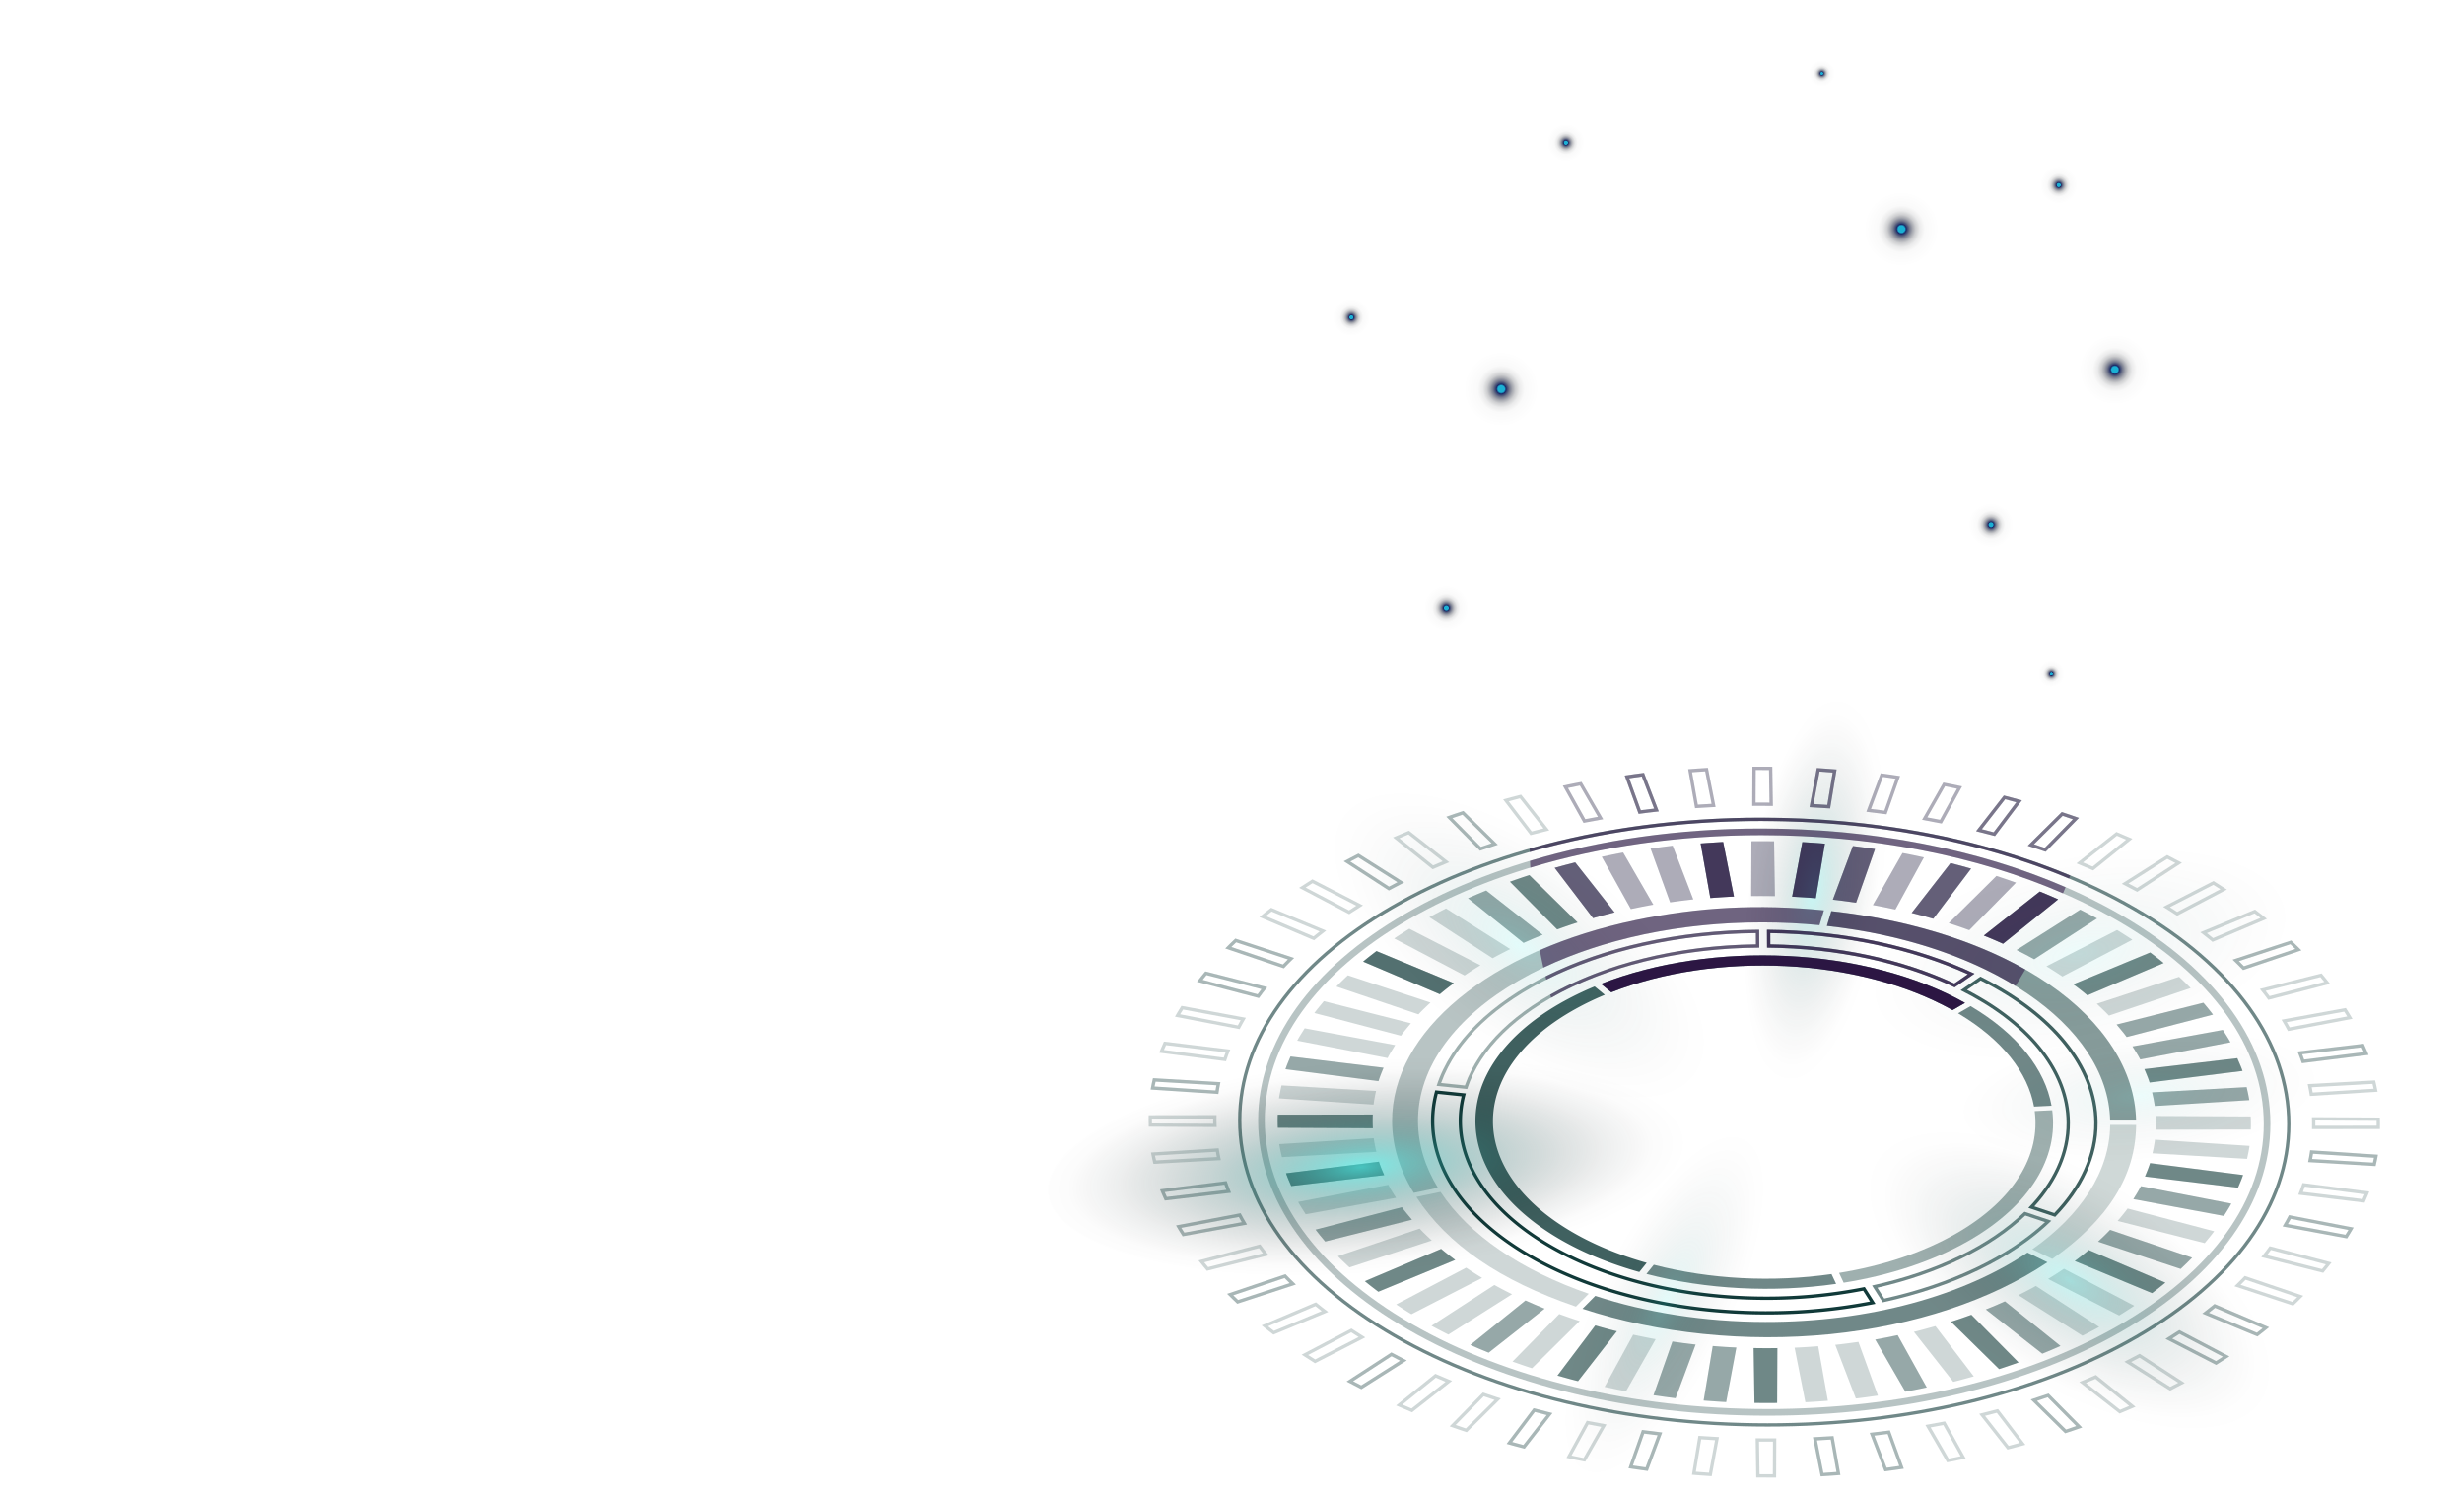 <svg xmlns="http://www.w3.org/2000/svg" xmlns:xlink="http://www.w3.org/1999/xlink" viewBox="0 0 4065.6 2464"><defs><style>.cls-1{isolation:isolate;}.cls-10,.cls-11,.cls-12,.cls-14,.cls-2,.cls-3,.cls-5,.cls-6,.cls-7,.cls-8,.cls-9{fill:#113a39;}.cls-10,.cls-11,.cls-12,.cls-13,.cls-2,.cls-23,.cls-24,.cls-25,.cls-26,.cls-27,.cls-29,.cls-3,.cls-30,.cls-31,.cls-32,.cls-33,.cls-34,.cls-35,.cls-36,.cls-37,.cls-38,.cls-4,.cls-8,.cls-9{mix-blend-mode:screen;}.cls-2,.cls-23,.cls-6{opacity:0.6;}.cls-18,.cls-20,.cls-26,.cls-3{opacity:0.3;}.cls-22,.cls-5,.cls-9{opacity:0.8;}.cls-7,.cls-8{opacity:0.4;}.cls-11,.cls-13,.cls-24{opacity:0.2;}.cls-12,.cls-25,.cls-27{opacity:0.5;}.cls-15,.cls-16,.cls-17,.cls-18,.cls-19,.cls-20,.cls-21{mix-blend-mode:color-dodge;}.cls-15{opacity:0.7;fill:url(#radial-gradient);}.cls-16,.cls-21{opacity:0.15;}.cls-16{fill:url(#radial-gradient-2);}.cls-17,.cls-19{opacity:0.1;}.cls-17{fill:url(#radial-gradient-3);}.cls-18{fill:url(#radial-gradient-4);}.cls-19{fill:url(#radial-gradient-5);}.cls-20{fill:url(#radial-gradient-6);}.cls-21{fill:url(#radial-gradient-7);}.cls-22,.cls-23,.cls-24,.cls-25,.cls-26,.cls-28{fill:#27043d;}.cls-29{fill:url(#radial-gradient-8);}.cls-30{fill:url(#radial-gradient-9);}.cls-31{fill:url(#radial-gradient-10);}.cls-32{fill:url(#radial-gradient-11);}.cls-33{fill:url(#radial-gradient-12);}.cls-34{fill:url(#radial-gradient-13);}.cls-35{fill:url(#radial-gradient-14);}.cls-36{fill:url(#radial-gradient-15);}.cls-37{fill:url(#radial-gradient-16);}.cls-38{fill:url(#radial-gradient-17);}</style><radialGradient id="radial-gradient" cx="5527.15" cy="1133.11" r="196.22" gradientTransform="matrix(2.76, 0, 0, 0.9, -13009.69, 903.97)" gradientUnits="userSpaceOnUse"><stop offset="0" stop-color="#43e8e1"/><stop offset="0.14" stop-color="#34b5b0" stop-opacity="0.78"/><stop offset="0.3" stop-color="#257f7b" stop-opacity="0.55"/><stop offset="0.46" stop-color="#17514f" stop-opacity="0.35"/><stop offset="0.62" stop-color="#0d2e2d" stop-opacity="0.2"/><stop offset="0.76" stop-color="#061514" stop-opacity="0.09"/><stop offset="0.89" stop-color="#020505" stop-opacity="0.02"/><stop offset="1" stop-opacity="0"/></radialGradient><radialGradient id="radial-gradient-2" cx="7693.53" cy="-3948.85" r="196.22" gradientTransform="matrix(1.66, 0, 0, 0.59, -10023.05, 4479.75)" xlink:href="#radial-gradient"/><radialGradient id="radial-gradient-3" cx="9456.75" cy="11689.63" r="196.21" gradientTransform="matrix(-1.66, 0, 0, -0.59, 19228.33, 8705.66)" xlink:href="#radial-gradient"/><radialGradient id="radial-gradient-4" cx="5612.36" cy="13730.15" r="196.23" gradientTransform="matrix(-1.66, 0, 0, -0.59, 12334.38, 9570.45)" xlink:href="#radial-gradient"/><radialGradient id="radial-gradient-5" cx="5715.18" cy="303.39" r="196.22" gradientTransform="matrix(1.97, 0, 0, 0.9, -7826.54, 1301.09)" xlink:href="#radial-gradient"/><radialGradient id="radial-gradient-6" cx="4775.04" cy="4579.13" r="196.22" gradientTransform="matrix(0, 1.97, -0.9, 0, 7536.36, -7294.98)" xlink:href="#radial-gradient"/><radialGradient id="radial-gradient-7" cx="4197.88" cy="5169.59" r="196.22" gradientTransform="matrix(0, 1.97, -0.9, 0, 7158.92, -6711.01)" xlink:href="#radial-gradient"/><radialGradient id="radial-gradient-8" cx="3396.93" cy="305.3" r="30.8" gradientUnits="userSpaceOnUse"><stop offset="0.09" stop-color="#1bb0d4"/><stop offset="0.1" stop-color="#1b89b4"/><stop offset="0.13" stop-color="#1b2b69"/><stop offset="0.16" stop-color="#172458" stop-opacity="0.83"/><stop offset="0.22" stop-color="#10193d" stop-opacity="0.58"/><stop offset="0.3" stop-color="#0a1026" stop-opacity="0.36"/><stop offset="0.38" stop-color="#050915" stop-opacity="0.2"/><stop offset="0.49" stop-color="#020409" stop-opacity="0.08"/><stop offset="0.63" stop-color="#000102" stop-opacity="0.02"/><stop offset="1" stop-opacity="0"/></radialGradient><radialGradient id="radial-gradient-9" cx="3137.36" cy="377.9" r="61.6" xlink:href="#radial-gradient-8"/><radialGradient id="radial-gradient-10" cx="3489.51" cy="609.93" r="58.11" gradientTransform="translate(18.33 -96.9) rotate(1.6)" xlink:href="#radial-gradient-8"/><radialGradient id="radial-gradient-11" cx="3285.2" cy="866.6" r="36.96" xlink:href="#radial-gradient-8"/><radialGradient id="radial-gradient-12" cx="2583.81" cy="235.49" r="30.8" xlink:href="#radial-gradient-8"/><radialGradient id="radial-gradient-13" cx="3005.95" cy="121.24" r="21.56" xlink:href="#radial-gradient-8"/><radialGradient id="radial-gradient-14" cx="3384.79" cy="1111.97" r="21.56" xlink:href="#radial-gradient-8"/><radialGradient id="radial-gradient-15" cx="2477.04" cy="642.05" r="61.6" xlink:href="#radial-gradient-8"/><radialGradient id="radial-gradient-16" cx="2386.69" cy="1003.44" r="36.96" gradientTransform="translate(2969.95 -1519.06) rotate(80.22)" xlink:href="#radial-gradient-8"/><radialGradient id="radial-gradient-17" cx="2229.79" cy="523.69" r="30.8" xlink:href="#radial-gradient-8"/></defs><g class="cls-1"><g id="_Layer_" data-name="&lt;Layer&gt;"><path class="cls-2" d="M2916.47,2354.13c-232.68,0-451.75-52.5-616.86-147.83-165.59-95.6-256.77-222.64-256.77-357.72,0-133.89,89.83-259.48,252.94-353.66,162.64-93.9,379.2-145.61,609.81-145.61,232.68,0,451.75,52.5,616.87,147.83,165.58,95.59,256.77,222.63,256.77,357.72,0,133.89-89.83,259.48-252.94,353.65C3363.65,2302.42,3147.07,2354.13,2916.47,2354.13Zm-10.88-999.34c-229.66,0-445.25,51.45-607.07,144.88-161.34,93.15-250.21,217.06-250.21,348.91,0,133,90.23,258.4,254,353,164.29,94.85,382.39,147.09,614.12,147.09,229.66,0,445.26-51.45,607.08-144.88,161.34-93.15,250.2-217.06,250.2-348.91,0-133-90.22-258.4-254-353C3355.42,1407,3137.32,1354.79,2905.59,1354.79Z"/><path class="cls-3" d="M2916.24,2336.19c-223.54,0-434-50.46-592.76-142.09-159.65-92.17-247.57-214.84-247.57-345.39,0-129.41,86.62-250.69,243.9-341.5,156.34-90.26,364.45-140,586-140,223.54,0,434,50.46,592.76,142.09,159.65,92.18,247.58,214.84,247.58,345.4,0,129.41-86.62,250.69-243.9,341.49C3345.91,2286.48,3137.8,2336.19,2916.24,2336.19Zm-10.42-958c-219.66,0-425.83,49.19-580.53,138.5-153.75,88.77-238.43,206.68-238.43,332,0,126.48,86,245.76,242.1,335.9,157.07,90.68,365.64,140.62,587.28,140.62,219.67,0,425.84-49.18,580.54-138.5,153.74-88.77,238.42-206.67,238.42-332,0-126.48-86-245.77-242.1-335.91C3336,1428.14,3127.47,1378.2,2905.82,1378.2Z"/><g class="cls-4"><path class="cls-5" d="M2595.49,2033.9c-175.37-101.25-176.25-264.89-2-365.5a473.13,473.13,0,0,1,54.47-26.75l-16.79-13.82a500.87,500.87,0,0,0-58.32,28.59c-185.33,107-184.39,281.65,2.11,389.32,38.94,22.48,83,40.23,129.93,53.37l12.18-15.16C2673.2,2071.61,2632,2055,2595.49,2033.9Z"/><path class="cls-6" d="M3356.15,1826.1l28.91-1.41c-10.78-59.86-55.37-118.14-133.62-164.48l-20.62,11.91C3304.12,1715.58,3345.93,1770.1,3356.15,1826.1Z"/><path class="cls-5" d="M3221.67,1666.85l20.62-11.91c-165-92.65-417.26-103.19-600.55-31.34l16.8,13.82C2830.57,1570,3066.62,1579.93,3221.67,1666.85Z"/><path class="cls-7" d="M3386.14,1832.11l-28.89,1.41c9.57,72.34-33.2,146.39-128.69,201.52-55.86,32.26-123,54.06-194.11,65.54l7.59,16.17c76-12.19,147.71-35.4,207.27-69.79C3350.94,1988.28,3396.42,1909.27,3386.14,1832.11Z"/><path class="cls-6" d="M2728.78,2087.13l-12.18,15.15c98.77,25.76,209.47,31.24,313,16.38L3022,2102.5C2925,2116.42,2821.37,2111.28,2728.78,2087.13Z"/></g><path class="cls-8" d="M2902.66,1534.25c-265.46,1.37-485.55,111.91-532.26,257.67l50.4,5.22c42.56-131.92,241.74-231.94,482-233.35Zm-485.66,257-39.2-4.06c50.7-141.46,266.88-244.65,519.41-247.41l.1,18.59C2663.71,1561.21,2463.36,1658.43,2417,1791.24Z"/><path class="cls-2" d="M2915.45,1534.26l.16,29.54c117.14,1,224.82,25.43,309.56,65.5l32.76-22.56C3164.26,1562.33,3045.1,1535.32,2915.45,1534.26Zm309.2,88.74c-87.24-40.67-192-63-303.59-64.61l-.1-18.58c118,1.66,233.1,25.64,326,67.86Z"/><path class="cls-9" d="M3267.68,1611.55l-32.74,22.55c106.55,53.05,174.46,131.34,174.93,218.48.28,51.11-22.73,99.06-63.11,140.64l44.36,14.84c44.72-45.92,70.22-98.91,69.91-155.38C3460.51,1756.46,3385.44,1670,3267.68,1611.55Zm121.9,390.22-32.95-11c38.71-42.3,59-89.92,58.72-138.19-.45-83.75-62.17-163.26-169.73-219.16l22.5-15.49c118.68,59.76,187,145.22,187.43,234.81C3455.83,1904.68,3433,1956.16,3389.58,2001.77Z"/><path class="cls-10" d="M3076.86,2123.83a829.18,829.18,0,0,1-162.65,15.84h-1.57c-275-.49-499.5-130.08-500.36-288.88a169.63,169.63,0,0,1,6.31-46.37l-50.4-5.22a187,187,0,0,0-7.07,51.5c1,175.08,248.43,318,551.68,318.51h1.73a914.05,914.05,0,0,0,180-17.58Zm-164.05,39.89c-300.25-.54-545.28-141-546.21-313.06a181.71,181.71,0,0,1,5.68-45.54l39.41,4.08a174.61,174.61,0,0,0-4.89,41.61c.88,161.79,227.79,293.83,505.83,294.33h1.58a835.59,835.59,0,0,0,160-15.22l11.34,17.86a911.76,911.76,0,0,1-171.06,15.93Z"/><path class="cls-2" d="M3340.41,1999.61c-57.1,55.41-145.68,98.71-251.54,121.73l17.65,27.79c117.18-25.39,215.2-73.32,278.26-134.68ZM3097.68,2125c101-23.09,187.35-65.19,244.14-119.13l32.56,10.89c-62.15,57.35-155.81,101.95-265.29,126.2Z"/><path class="cls-11" d="M3127.39,1500.93l47.07-86.08c-11.79-2.4-23.41-5.12-35.35-7.19l-48.87,85.89C3102.77,1495.67,3115.05,1498.35,3127.39,1500.93Zm-582,41.64-93.14-73c-10.19,4.07-20.15,8.37-30.06,12.73l91.68,73.61C2524.21,1551.29,2534.67,1546.78,2545.38,1542.57Zm644.51-26.46,62.4-82.71c-11.29-3.1-22.48-6.37-33.95-9.14l-64.08,82.25C3166.34,1509.38,3178.08,1512.8,3189.89,1516.11Zm231,108.15c8.08,6,16,12.07,23.32,18.28l125.83-53.32c-7.1-5.9-14.63-11.69-22.24-17.43Zm-44.35-29.66q13.72,8.25,26.4,16.83l115.39-60.64q-12.2-8.18-25.17-16.06Zm55.71-93.51-105,66.62q14.9,7.3,29.16,15.24l103.7-67.33Q3446.39,1508.15,3432.26,1501.09ZM2728,1492.9l-49.82-86.08c-11.89,2-23.52,4.71-35.25,7.07l48,86.24C2703.2,1497.62,2715.46,1495,2728,1492.9Zm886.62,137.63c-6-6.3-12.59-12.44-19.12-18.6l-135.82,44.5c6.94,6.43,13.84,12.89,20.05,19.51Zm-950.51-124.91-65-82.49c-11.44,2.75-22.59,6-33.87,9l63.33,82.94C2640.34,1511.83,2652,1508.45,2664.07,1505.62Zm398.45-16,31.22-88.53c-12.16-1.67-24.21-3.57-36.46-4.92l-33.06,88.47C3037.09,1486,3049.79,1487.79,3062.52,1489.6ZM2603,1522.29l-79.5-78.16c-10.86,3.42-21.48,7.19-32.13,10.93l77.93,78.69C2580.47,1529.78,2591.58,1525.84,2603,1522.29Zm393-40.07,15-90c-12.38-.94-24.73-1.91-37.15-2.51l-16.83,90C2970.1,1480.26,2983.06,1481.19,2996.05,1482.22ZM2861,1479.51l-17.78-90c-12.42.55-24.76,1.48-37.15,2.38l16,90.05C2835,1480.92,2848,1480,2861,1479.51Zm-67.1,4.69-34-88.59c-12.25,1.3-24.29,3.16-36.42,4.8l32.16,88.64C2768.33,1487.28,2781,1485.51,2793.88,1484.2Zm571.82-13-92.36,72.64c10.76,4.25,21.27,8.8,31.67,13.47l90.87-73.27C3385.93,1479.68,3375.92,1475.34,3365.7,1471.24Zm191.29,393,156.77-.24q.36-10.8-.12-21.59l-156.77-.8A216.23,216.23,0,0,1,3557,1864.2Zm-62.91,150.6,143.65,36.57c5.3-6.51,10.89-12.94,15.64-19.56l-142.88-37.51C3505.59,2001.25,3499.73,2008,3494.08,2014.8Zm-32.3,34.21,136.28,45c6.48-6.15,13-12.28,18.94-18.55l-135.38-45.9C3475.47,2036.15,3468.62,2042.58,3461.78,2049Zm-38.41,32,127.5,52.93c7.54-5.72,15-11.48,22-17.35l-126.4-53.78C3439.21,2069,3431.39,2075.05,3423.37,2081Zm-529.92,143.55,1.41,90.52c12.47.19,24.91.22,37.39.07l.42-90.51C2919.58,2224.86,2906.54,2224.83,2893.45,2224.58Zm-628.36-385.35-156.78.24c-.24,7.21-.2,14.39.13,21.59l156.78.81A216.42,216.42,0,0,1,2265.09,1839.23Zm663.54-360.38-1.41-90.52q-18.7-.28-37.4-.07l-.41,90.51C2902.5,1478.57,2915.54,1478.6,2928.63,1478.85Zm618.23,307.52,153.24-19.09c-2.33-7.06-5.63-14-8.52-21l-153.34,18C3541.37,1771.61,3544.5,1778.94,3546.86,1786.37Zm8.56,38.78,155.86-9.71c-1.07-7.17-2.73-14.3-4.37-21.45L3551,1802.63C3552.81,1810.14,3554.41,1817.62,3555.42,1825.15ZM3509,1711.3l142.46-37c-4.81-6.63-10.47-13.09-15.84-19.61l-143.26,36C3498.05,1697.54,3504,1704.33,3509,1711.3Zm22.43,37L3680.18,1720c-3.6-6.88-8.31-13.6-12.45-20.4l-149.13,27.18C3523.06,1733.94,3527.72,1741,3531.39,1748.25Zm7.81,193.2L3692.72,1960c2.84-7,6.06-14,8.32-21l-153.46-19.63C3545.3,1926.79,3542.25,1934.11,3539.2,1941.45Zm12.37-38.35,156,9.23c1.55-7.15,3.15-14.28,4.11-21.45l-156-10.26A224.58,224.58,0,0,1,3551.57,1903.1ZM3520,1978.82l149.4,27.72c4.07-6.78,8.72-13.49,12.24-20.35l-149.1-28.77C3528.92,1964.64,3524.35,1971.71,3520,1978.82Zm-225.85-533.3-78.65,77.88c11.46,3.59,22.65,7.57,33.81,11.59l77.08-78.42C3315.69,1452.79,3305.05,1449,3294.14,1445.52Zm-828.44,675L2362,2187.82q13.68,7.47,27.82,14.53l105.06-66.64C2484.94,2130.84,2475.25,2125.75,2465.7,2120.48Zm495.39,103.45,17.77,90c12.44-.56,24.78-1.49,37.15-2.38l-16-90.06C2987.08,2222.52,2974.13,2223.39,2961.09,2223.93Zm-266.4-21.43-47.07,86.1c11.77,2.39,23.41,5.12,35.34,7.18l48.89-85.91C2719.32,2207.75,2707.05,2205.07,2694.69,2202.5ZM2826,2221.2l-15,90c12.4.93,24.73,1.9,37.16,2.5l16.82-90C2852,2223.16,2839,2222.24,2826,2221.2Zm-309-75.12-90.88,73.28c9.94,4.4,20,8.75,30.19,12.84l92.36-72.65C2538,2155.3,2527.47,2150.75,2517.07,2146.08Zm55.71,22.37-77.08,78.43c10.67,3.76,21.32,7.58,32.23,11l78.66-77.89C2595.13,2176.44,2584,2172.45,2572.78,2168.45Zm59.42,18.87L2569.78,2270c11.29,3.1,22.47,6.36,34,9.15l64.08-82.28C2655.76,2194,2644,2190.62,2632.2,2187.32Zm127.34,26.5-31.2,88.54c12.15,1.68,24.21,3.58,36.46,4.93l33-88.48C2785,2217.45,2772.27,2215.64,2759.54,2213.82Zm570.75-76.59,105.79,67q14.05-7,27.66-14.42l-104.43-67.7Q3345.09,2130,3330.29,2137.23Zm-53.61,23.64,93.16,73c10.17-4.06,20.14-8.37,30.06-12.73l-91.69-73.6C3297.86,2152.15,3287.41,2156.65,3276.68,2160.87Zm-248.46,58.35,34,88.6c12.21-1.3,24.26-3.16,36.39-4.79l-32.15-88.65C3053.75,2216.14,3041.06,2217.92,3028.22,2219.22Zm351.15-108.7,117.26,60.29q12.87-7.84,25-16l-116.05-61.08C3397.19,2099.47,3388.42,2105.05,3379.37,2110.52Zm-160.31,70.62,79.49,78.17c10.87-3.44,21.48-7.2,32.12-10.93l-77.91-78.7C3241.61,2173.64,3230.48,2177.6,3219.06,2181.14Zm-124.94,29.39,49.82,86.09c11.89-2,23.5-4.71,35.25-7.06l-48-86.27C3118.88,2205.81,3106.63,2208.45,3094.12,2210.53Zm63.89-12.72,64.95,82.5c11.46-2.75,22.62-6,33.87-9l-63.33-82.94C3181.73,2191.6,3170,2195,3158,2197.81ZM2275.2,1917.07,2122,1936.16c2.34,7.07,5.62,14,8.53,21l153.36-18C2280.71,1931.84,2277.56,1924.5,2275.2,1917.07Zm26.89-192.47-149.4-27.7c-4.09,6.78-8.72,13.49-12.24,20.36l149.1,28.75C2293.15,1738.8,2297.73,1731.72,2302.09,1724.6ZM2282.88,1762l-153.54-18.56c-2.83,7-6.05,13.95-8.3,21l153.44,19.64C2276.76,1776.65,2279.81,1769.33,2282.88,1762Zm45.1-73.34-143.64-36.57c-5.28,6.5-10.88,13-15.64,19.55l142.89,37.5C2316.49,1702.18,2322.33,1695.43,2328,1688.64Zm70.71-66.23-127.48-52.94c-7.55,5.73-15,11.48-22,17.36l126.4,53.78C2382.87,1634.42,2390.68,1628.38,2398.69,1622.41Zm-38.4,32-136.29-45c-6.47,6.15-13,12.27-18.93,18.55l135.39,45.89C2346.6,1667.28,2353.44,1660.86,2360.29,1654.43Zm-56.56,498.22q12.2,8.16,25.17,16.06l116.62-59.88q-13.7-8.26-26.37-16.84Zm-33.22-352.32-156-9.22c-1.54,7.14-3.14,14.26-4.12,21.45l156,10.27A222.15,222.15,0,0,1,2270.51,1800.33ZM2442.7,1592.9l-117.25-60.28c-8.58,5.23-16.93,10.55-25,16l116.05,61.08Q2429.07,1601.1,2442.7,1592.9Zm-176,285.38L2110.8,1888c1.06,7.18,2.74,14.31,4.35,21.46l155.9-8.66A226.88,226.88,0,0,1,2266.66,1878.28Zm-59.18,194.62c6,6.3,12.59,12.45,19.14,18.62l135.82-44.5c-6.94-6.45-13.84-12.91-20.05-19.53Zm44.53,41.31c7.11,5.91,14.63,11.69,22.25,17.43l126.92-52.47c-8.08-6-16-12.07-23.32-18.28Zm61.13-122.07-142.49,37c4.81,6.62,10.46,13.08,15.84,19.6l143.27-36C2324.05,2005.88,2318.11,1999.1,2313.14,1992.14Zm-22.44-37-148.8,28.23c3.58,6.89,8.29,13.6,12.45,20.41l149.12-27.18C2299,1969.49,2294.37,1962.4,2290.7,1955.17Zm201.09-389-105.79-67q-14.07,7-27.66,14.42l104.44,67.71Q2477,1573.49,2491.79,1566.2Z"/><path class="cls-12" d="M3420.9,1624.26c8.08,6,16,12.07,23.32,18.28l125.83-53.32c-7.1-5.9-14.63-11.69-22.24-17.43Zm-817.88-102-79.5-78.16c-10.86,3.42-21.48,7.19-32.13,10.93l77.93,78.69C2580.47,1529.78,2591.58,1525.84,2603,1522.29Zm393-40.07,15-90c-12.38-.94-24.73-1.91-37.15-2.51l-16.83,90C2970.1,1480.26,2983.06,1481.19,2996.05,1482.22ZM2861,1479.51l-17.78-90c-12.42.55-24.76,1.48-37.15,2.38l16,90.05C2835,1480.92,2848,1480,2861,1479.51Zm504.72-8.27-92.36,72.64c10.76,4.25,21.27,8.8,31.67,13.47l90.87-73.27C3385.93,1479.68,3375.92,1475.34,3365.7,1471.24ZM3423.37,2081l127.5,52.93c7.54-5.72,15-11.48,22-17.35l-126.4-53.78C3439.21,2069,3431.39,2075.05,3423.37,2081Zm-529.92,143.55,1.41,90.52c12.47.19,24.91.22,37.39.07l.42-90.51C2919.58,2224.86,2906.54,2224.83,2893.45,2224.58Zm-628.36-385.35-156.78.24c-.24,7.21-.2,14.39.13,21.59l156.78.81A216.42,216.42,0,0,1,2265.09,1839.23Zm1281.77-52.86,153.24-19.09c-2.33-7.06-5.63-14-8.52-21l-153.34,18C3541.37,1771.61,3544.5,1778.94,3546.86,1786.37Zm-7.66,155.08L3692.72,1960c2.84-7,6.06-14,8.32-21l-153.46-19.63C3545.3,1926.79,3542.25,1934.11,3539.2,1941.45Zm-907,245.87L2569.78,2270c11.29,3.1,22.47,6.36,34,9.15l64.08-82.28C2655.76,2194,2644,2190.62,2632.2,2187.32Zm586.86-6.18,79.49,78.17c10.87-3.44,21.48-7.2,32.12-10.93l-77.91-78.7C3241.61,2173.64,3230.48,2177.6,3219.06,2181.14ZM2275.2,1917.07,2122,1936.16c2.34,7.07,5.62,14,8.53,21l153.36-18C2280.71,1931.84,2277.56,1924.5,2275.2,1917.07Zm123.49-294.66-127.48-52.94c-7.55,5.73-15,11.48-22,17.36l126.4,53.78C2382.87,1634.42,2390.68,1628.38,2398.69,1622.41ZM2252,2114.21c7.11,5.91,14.63,11.69,22.25,17.43l126.92-52.47c-8.08-6-16-12.07-23.32-18.28Z"/><path class="cls-3" d="M2545.38,1542.57l-93.14-73c-10.19,4.07-20.15,8.37-30.06,12.73l91.68,73.61C2524.21,1551.29,2534.67,1546.78,2545.38,1542.57Zm644.51-26.46,62.4-82.71c-11.29-3.1-22.48-6.37-33.95-9.14l-64.08,82.25C3166.34,1509.38,3178.08,1512.8,3189.89,1516.11Zm242.37-15-105,66.62q14.9,7.3,29.16,15.24l103.7-67.33Q3446.39,1508.15,3432.26,1501.09Zm-768.19,4.53-65-82.49c-11.44,2.75-22.59,6-33.87,9l63.33,82.94C2640.34,1511.83,2652,1508.45,2664.07,1505.62Zm398.45-16,31.22-88.53c-12.16-1.67-24.21-3.57-36.46-4.92l-33.06,88.47C3037.09,1486,3049.79,1487.79,3062.52,1489.6ZM3461.78,2049l136.28,45c6.48-6.15,13-12.28,18.94-18.55l-135.38-45.9C3475.47,2036.15,3468.62,2042.58,3461.78,2049Zm93.64-223.86,155.86-9.71c-1.07-7.17-2.73-14.3-4.37-21.45L3551,1802.63C3552.81,1810.14,3554.41,1817.62,3555.42,1825.15ZM3509,1711.3l142.46-37c-4.81-6.63-10.47-13.09-15.84-19.61l-143.26,36C3498.05,1697.54,3504,1704.33,3509,1711.3Zm22.43,37L3680.18,1720c-3.6-6.88-8.31-13.6-12.45-20.4l-149.13,27.18C3523.06,1733.94,3527.72,1741,3531.39,1748.25ZM3520,1978.82l149.4,27.72c4.07-6.78,8.72-13.49,12.24-20.35l-149.1-28.77C3528.92,1964.64,3524.35,1971.71,3520,1978.82ZM2826,2221.2l-15,90c12.4.93,24.73,1.9,37.16,2.5l16.82-90C2852,2223.16,2839,2222.24,2826,2221.2Zm-309-75.12-90.88,73.28c9.94,4.4,20,8.75,30.19,12.84l92.36-72.65C2538,2155.3,2527.47,2150.75,2517.07,2146.08Zm242.47,67.74-31.2,88.54c12.15,1.68,24.21,3.58,36.46,4.93l33-88.48C2785,2217.45,2772.27,2215.64,2759.54,2213.82Zm517.14-53,93.16,73c10.17-4.06,20.14-8.37,30.06-12.73l-91.69-73.6C3297.86,2152.15,3287.41,2156.65,3276.68,2160.87Zm-182.56,49.66,49.82,86.09c11.89-2,23.5-4.71,35.25-7.06l-48-86.27C3118.88,2205.81,3106.63,2208.45,3094.12,2210.53ZM2275.2,1917.07,2122,1936.16c2.34,7.07,5.62,14,8.53,21l153.36-18C2280.71,1931.84,2277.56,1924.5,2275.2,1917.07Zm7.68-155.09-153.54-18.56c-2.83,7-6.05,13.95-8.3,21l153.44,19.64C2276.76,1776.65,2279.81,1769.33,2282.88,1762Zm115.81-139.57-127.48-52.94c-7.55,5.73-15,11.48-22,17.36l126.4,53.78C2382.87,1634.42,2390.68,1628.38,2398.69,1622.41Zm-85.55,369.73-142.49,37c4.81,6.62,10.46,13.08,15.84,19.6l143.27-36C2324.05,2005.88,2318.11,1999.1,2313.14,1992.14Z"/><path class="cls-11" d="M3135.1,1280.64c-10.66-1.43-21.17-3.33-31.89-4.55l-23.72,63.49q16.74,1.89,33.37,4.17Zm-48,54.3,19.75-52.89c4.81.62,9.63,1.36,14.33,2.08l6.55,1-18.54,52.59C3101.42,1336.69,3094.11,1335.77,3087.08,1334.94Zm150.34-37.27c-10.35-2.06-20.56-4.45-31-6.31l-35,61.5q16.32,2.88,32.47,6.12ZM3180,1348.84l29.25-51.38c5.08,1,10.17,2,15.12,3.1l4.67,1-28,51.27C3194.16,1351.47,3187.14,1350.14,3180,1348.84Zm273.77,87.52,64.75-52.2c-8.76-3.83-17.55-7.64-26.48-11.27l-65.86,51.81C3435.49,1428.46,3444.67,1432.37,3453.78,1436.36Zm39.15-57.19c5.09,2.1,10.17,4.26,15.12,6.4L3452.93,1430c-5.54-2.41-10.83-4.67-16-6.81Zm-462.58-109.35c-10.88-.78-21.68-1.77-32.59-2.35l-12,64.49q17,.87,33.94,2.09Zm-38.1,57,10-53.59c5.52.35,11,.78,16.44,1.21l5.26.4-8.89,53.4C3007.69,1327.71,3000.15,1327.25,2992.25,1326.81Zm438,22.88c-9.41-3.26-18.75-6.6-28.3-9.67l-56.16,55.61q14.89,4.78,29.55,9.93ZM3356,1393.2l47.4-46.94c5.66,1.87,11.32,3.83,16.85,5.76l-46.42,47.22C3367.71,1397.12,3361.8,1395.12,3356,1393.2Zm-19.85-72.43c-9.94-2.68-19.74-5.54-29.79-8l-45.86,58.86q15.7,3.86,31.21,8ZM3270,1368.33l38.48-49.4c5.45,1.4,10.9,2.91,16.19,4.37l2.22.62-37.34,49.48C3283.24,1371.7,3276.77,1370,3270,1368.33Zm-439.29-36.66L2818,1267.15c-10.89.53-21.68,1.49-32.54,2.23l11.39,64.26Q2813.73,1332.47,2830.72,1331.67Zm-34-57.62c5.51-.41,11.17-.84,16.81-1.17l10.6,53.63c-7.89.41-15.41.85-22.76,1.33l-9.47-53.43Zm-325.32,120-56.78-55.83c-9.52,3-18.81,6.36-28.18,9.59l55.5,56.06Q2456.53,1398.79,2471.38,1394.05Zm-58.25-49.59,47.95,47.15c-5.74,1.88-11.6,3.85-17.69,6l-47-47.43C2401.91,1348.23,2407.51,1346.3,2413.13,1344.46Zm143.23,25.88-46.5-59c-10,2.44-19.81,5.27-29.7,7.91l45.08,59Q2540.69,1374.12,2556.36,1370.34Zm-65.25-48.43c5.44-1.49,11-3,16.64-4.44l39,49.57c-6.73,1.67-13.15,3.32-19.42,5l-37.91-49.66Zm-99.87,100.92-66.43-52c-8.89,3.6-17.64,7.38-26.36,11.17l65.33,52.44Q2377.37,1428.45,2391.24,1422.83Zm-67.3-45.77,56.5,44.26c-5.08,2.11-10.32,4.34-15.82,6.72L2309,1383.37C2313.84,1381.27,2318.86,1379.14,2323.94,1377.06Zm321.31-25.15-35.68-61.64c-10.42,1.83-20.58,4.19-30.93,6.2l34.2,61.44Q2629,1354.73,2645.25,1351.91ZM2592,1299.34c4.85-1,9.82-2,14.8-3l29.82,51.52c-7.06,1.26-14,2.57-20.89,3.9l-28.61-51.41Zm934.35,172.36,73.89-48q-12.07-6.49-24.41-12.74l-74.87,47.48Q3513.77,1464.92,3526.31,1471.7Zm49.78-54.41c4.28,2.17,8.69,4.46,13.33,6.9l-63.37,41.15q-7-3.77-14.07-7.39ZM2737,1339l-24.41-63.59c-10.7,1.19-21.19,3-31.83,4.43l22.93,63.2C2714.78,1341.55,2725.88,1340.18,2737,1339Zm-42.33-55.61c4.7-.7,9.52-1.42,14.33-2l20.34,53c-7,.8-14.27,1.69-22,2.69l-19.12-52.69ZM2925.26,1330l-1-64.71q-9.87-.11-19.72-.11-6.54,0-13.07,0l-.31,64.71q7.13-.07,14.26-.07Q2915.35,1329.89,2925.26,1330Zm-28.34-59.32,7.62,0q7.15,0,14.33.06l.82,53.74q-7.12-.07-14.27-.07l-8.76,0Zm-580.05,185.63-75.38-47.76c-8.19,4.12-16.26,8.35-24.28,12.66l74.43,48.24Q2304.09,1462.74,2316.87,1456.33Zm-75.69-41.47,64.62,40.94c-4.63,2.38-9.28,4.82-13.9,7.31l-63.9-41.42C2232.56,1419.29,2236.92,1417,2241.18,1414.86Zm1489.9,659.6,102.28,26c4.58-5.71,9.48-11.36,13.71-17.15l-102.26-26.84Q3738.24,2065.52,3731.08,2074.46Zm106.59,12.07c-1.35,1.68-2.72,3.35-4.07,5l-2.29,2.79-90.7-23.08c2.12-2.74,4.25-5.56,6.41-8.49Zm-71.34-62.65,106.42,19.74c3.5-6,7.56-11.83,10.73-17.85l-106.76-20.59Q3771.83,2014.57,3766.33,2023.88Zm108.57,5.81c-.83,1.37-1.7,2.75-2.58,4.16-.77,1.23-1.55,2.46-2.31,3.7L3775,2019.91c1.6-2.83,3.17-5.7,4.72-8.58Zm-82.75-58.27,109.45,13.23c2.41-6.14,5.62-12.2,7.68-18.37l-110.13-14.1C3797,1958.62,3794.68,1965,3792.15,1971.42Zm10.76-13.23,98.72,12.63c-.57,1.32-1.17,2.65-1.78,4s-1.15,2.57-1.71,3.88l-98.34-11.89C3800.91,1963.85,3802,1961,3802.91,1958.19Zm-116.17,164.37,97.09,32.05c5.61-5.41,11.33-10.78,16.6-16.28l-96.69-32.78Q3695.55,2114.13,3686.74,2122.56Zm103.62,18.14c-2.34,2.3-4.73,4.59-7.07,6.83l-.87.84L3697,2120.19c2.86-2.83,5.6-5.59,8.25-8.33Zm18-223,111.3,6.57c1.29-6.27,3-12.5,3.88-18.79l-111.77-7.36C3810.84,1904.63,3809.73,1911.15,3808.37,1917.67Zm8.08-13.78,100.62,6.63c-.42,2-.88,4.11-1.37,6.24l-.39,1.74L3815,1912.57C3815.49,1909.73,3816,1906.85,3816.45,1903.89Zm-243.34,305.44,83.55,43q11.19-6.95,21.94-14l-82.73-43.52Q3584.79,2202.14,3573.11,2209.33Zm94.68,29.46c-3.63,2.34-7.41,4.73-11.38,7.22l-72.22-37.14q6.14-3.88,12-7.75Zm-33.92-71.11,90.84,37.72c6.55-5,13.1-10.09,19.33-15.23l-90.14-38.35C3647.43,2157.17,3640.73,2162.45,3633.87,2167.68Zm99.62,24c-3.08,2.44-6.27,4.91-9.61,7.49l-79.19-32.89c3.55-2.78,6.91-5.46,10.12-8.07Zm-141.33-680.49,82.23-43.23c-7.18-4.75-14.56-9.45-22.06-14.09l-83.09,42.66Q3581,1503.72,3592.16,1511.15Zm71.43-43.74-71.11,37.38q-5.92-3.9-12.15-7.83l71.74-36.84C3656.15,1462.66,3660,1465.08,3663.59,1467.41Zm151.17,395.79,112.08-.18c.14-6.32.09-12.62-.12-18.94l-112.07-.57Q3815,1853.35,3814.76,1863.2Zm106.62-13.67q.07,4.07,0,8l-101.1.16c0-2.9,0-5.81,0-8.7ZM3701,1600.73l96.35-32.43c-5.33-5.5-11.1-10.9-16.78-16.34l-96.75,31.71Q3692.69,1592.13,3701,1600.73Zm78.16-42.54,1.27,1.22c2.25,2.14,4.54,4.32,6.79,6.52l-84.69,28.5c-2.69-2.75-5.46-5.54-8.37-8.38Zm-128.49-3.9,89.73-38c-6.3-5.16-12.89-10.23-19.52-15.29l-90.41,37.38C3637.37,1543.62,3644.13,1548.93,3650.66,1554.29Zm79.14-39.49L3651.56,1548c-3.25-2.65-6.65-5.35-10.25-8.15l78.74-32.56C3723.27,1509.71,3726.55,1512.24,3729.8,1514.8ZM3742.6,1650l102-26.48c-4.3-5.8-9.26-11.47-13.91-17.2l-102,25.66Q3736,1640.88,3742.6,1650Zm88.36-34.72c1.38,1.66,2.78,3.35,4.16,5l-90.32,23.44c-2.19-2.94-4.36-5.78-6.53-8.55l90.36-22.73Zm-19.67,193.36,111.69-7c-1-6.28-2.72-12.53-4.06-18.81L3807.67,1789C3809.1,1795.53,3810.28,1802.06,3811.29,1808.6Zm103.3-20,.48,2c.48,2,.95,4,1.37,6l-100.53,6.26c-.5-3-1-5.86-1.58-8.69Zm-139.51-87.17,106.52-20.22c-3.22-6-7.35-11.91-10.92-17.89l-106.2,19.36Q3770.11,1692,3775.08,1701.39Zm95.25-28.31c.9,1.41,1.78,2.79,2.63,4.16l-95,18c-1.58-2.91-3.19-5.8-4.82-8.63l94.79-17.28Zm-72.26,81.38,110-13.7c-2.12-6.18-5.42-12.25-7.88-18.41l-109.32,12.84C3793.46,1741.6,3795.9,1748,3798.07,1754.46Zm98.67-26.19c.6,1.36,1.22,2.7,1.82,4s1.21,2.63,1.78,3.91l-98.54,12.27c-1-2.81-2.07-5.69-3.22-8.67ZM2687,2422.8c10.65,1.42,21.17,3.33,31.9,4.56l23.71-63.51c-11.16-1.25-22.28-2.66-33.37-4.16Zm48-54.31-19.75,52.9c-4.79-.62-9.6-1.36-14.27-2.08l-6.62-1,18.54-52.6C2720.66,2366.74,2728,2367.67,2735,2368.49Zm161.82,4.93,1,64.71q9.84.1,19.7.1,6.54,0,13.09,0l.29-64.71q-7.1.06-14.2.07Q2906.77,2373.55,2896.82,2373.42Zm28.35,59.32h-7.64q-7.16,0-14.31-.05l-.83-53.74q7.16.06,14.32.07,4.35,0,8.7,0Zm-133.44.87c10.87.79,21.68,1.79,32.57,2.36l12-64.49q-17-.87-33.93-2.09Zm38.09-57-10,53.6c-5.6-.36-11.23-.8-16.71-1.23l-5-.39,8.88-53.39C2814.39,2375.73,2821.93,2376.19,2829.82,2376.62Zm-245.16,29.15c10.35,2.06,20.55,4.45,31,6.31l35-61.5q-16.3-2.89-32.48-6.12Zm57.41-51.17L2612.83,2406c-5.12-1-10.25-2.06-15.23-3.12l-4.58-1,28-51.28C2627.9,2352,2634.93,2353.3,2642.07,2354.6Zm-273.78-87.52-64.76,52.2c8.76,3.83,17.55,7.63,26.49,11.27l65.86-51.81Q2381.93,2273.09,2368.29,2267.08Zm-39.15,57.18c-5.14-2.11-10.26-4.3-15.12-6.4l55.12-44.43c5.54,2.41,10.83,4.67,16,6.81Zm62.73,29.48c9.39,3.28,18.74,6.61,28.28,9.68l56.17-55.62q-14.91-4.77-29.55-9.92Zm74.2-43.5-47.41,46.94c-5.65-1.86-11.3-3.82-16.83-5.76l46.41-47.22C2454.36,2306.32,2460.26,2308.32,2466.07,2310.24Zm19.85,72.43c9.94,2.68,19.75,5.55,29.8,8l45.85-58.87q-15.69-3.85-31.21-8Zm66.15-47.56-38.48,49.4c-5.49-1.41-11-2.93-16.33-4.41l-2.1-.58,37.35-49.48C2538.81,2331.73,2545.28,2333.41,2552.07,2335.11Zm713.63-2,46.5,59c10-2.44,19.81-5.27,29.72-7.92l-45.09-59Q3281.38,2329.32,3265.7,2333.1Zm65.3,48.41c-5.46,1.5-11.07,3-16.69,4.46l-39-49.57c6.76-1.68,13.18-3.33,19.43-5l37.91,49.66Zm19.71-72.13,56.77,55.83c9.52-3.05,18.82-6.35,28.18-9.59l-55.51-56Q3365.56,2304.64,3350.71,2309.38ZM3409,2359,3361,2311.82c5.74-1.88,11.6-3.85,17.68-6l47,47.43C3420.16,2355.2,3414.56,2357.14,3409,2359Zm21.88-78.36,66.44,52c8.89-3.61,17.62-7.38,26.36-11.17L3458.3,2269C3449.24,2273,3440.09,2276.88,3430.83,2280.61Zm67.31,45.78-56.51-44.28c5.09-2.11,10.34-4.34,15.83-6.72l55.65,44.68C3508,2322.26,3503.09,2324.35,3498.14,2326.39Zm7.06-79.28,75.39,47.75q12.27-6.18,24.26-12.65L3530.44,2234Q3518,2240.69,3505.2,2247.11Zm75.7,41.46-64.63-40.94c4.64-2.39,9.3-4.83,13.91-7.3l63.88,41.42C3589.52,2284.14,3585.16,2286.4,3580.9,2288.57Zm-1285.14-56.84-73.89,48q12.08,6.49,24.41,12.74l74.87-47.48Q2308.28,2238.52,2295.76,2231.73ZM2246,2286.15c-4.28-2.18-8.7-4.47-13.32-6.91L2296,2238.1q7,3.77,14.07,7.39ZM3085,2364.47l24.42,63.59c10.72-1.19,21.2-3,31.84-4.44l-22.93-63.19C3107.3,2361.89,3096.19,2363.26,3085,2364.47Zm42.35,55.6c-4.7.71-9.53,1.43-14.35,2l-20.34-53c7-.8,14.26-1.7,22-2.7l19.12,52.69ZM2249,1494.1l-83.56-43c-7.46,4.63-14.77,9.28-21.92,14l82.72,43.53Q2237.29,1501.3,2249,1494.1Zm-94.68-29.46c3.62-2.33,7.39-4.72,11.38-7.2l72.22,37.13q-6.14,3.89-12,7.75Zm837.09,907.12,12.73,64.53c10.9-.54,21.7-1.5,32.55-2.23l-11.39-64.27Q3008.35,2371,2991.37,2371.76Zm33.6,57.65c-5.38.41-10.91.82-16.41,1.15L2998,2376.92c7.8-.4,15.42-.84,22.76-1.33l9.46,53.43Zm151.86-77.88,35.68,61.63c10.41-1.83,20.6-4.18,30.93-6.2l-34.19-61.44Q3193.13,2348.72,3176.83,2351.53Zm53.59,52.5c-4.94,1-10,2.09-15.1,3l-29.82-51.52c7.09-1.27,14.08-2.57,20.9-3.89l28.61,51.4Zm-1200.5-672-109.45-13.23c-2.4,6.14-5.61,12.2-7.68,18.38l110.13,14.09C2025,1744.82,2027.39,1738.41,2029.92,1732Zm-10.76,13.24-98.72-12.63q.86-2,1.77-4c.57-1.28,1.16-2.59,1.73-3.92l98.33,11.9C2021.15,1739.59,2020.12,1742.46,2019.16,1745.25Zm36.58-65.7-106.41-19.74c-3.5,6-7.58,11.84-10.73,17.85l106.74,20.6Q2050.23,1688.86,2055.74,1679.55Zm-108.57-5.81,2.54-4.08c.79-1.26,1.58-2.51,2.36-3.77l95,17.63q-2.4,4.24-4.72,8.59Zm66.53,112-111.29-6.58c-1.29,6.27-3,12.5-3.89,18.79l111.77,7.36C2011.23,1798.81,2012.34,1792.28,2013.7,1785.77Zm-8.08,13.77L1905,1792.92c.42-2,.88-4.06,1.35-6.16l.42-1.82,100.34,5.93C2006.58,1793.69,2006.09,1796.57,2005.62,1799.54Zm129.71-218.67-97.08-32c-5.6,5.42-11.33,10.78-16.6,16.28l96.68,32.77C2123.79,1592.15,2129.48,1586.49,2135.33,1580.87Zm-103.61-18.14c2.11-2.07,4.26-4.13,6.36-6.15l1.58-1.52,85.38,28.19c-2.87,2.83-5.61,5.59-8.25,8.32Zm156.48-27L2097.36,1498c-6.56,5-13.09,10.09-19.34,15.23l90.15,38.36C2174.64,1546.27,2181.34,1541,2188.2,1535.75Zm-99.62-24c3.09-2.45,6.27-4.91,9.61-7.49l79.19,32.88c-3.55,2.78-6.91,5.46-10.12,8.08Zm-81.27,328.44-112,.18q-.24,9.46.1,18.93l112.06.57Q2007,1850.08,2007.31,1840.24ZM1900.7,1853.9c0-2.67-.07-5.35,0-8l101.08-.16c0,2.89,0,5.79,0,8.68ZM2091,1629l-102.27-26c-4.59,5.72-9.49,11.37-13.72,17.15L2077.26,1647Q2083.83,1637.91,2091,1629Zm-106.6-12.07c1.36-1.69,2.74-3.36,4.1-5,.76-.93,1.52-1.85,2.27-2.78l90.7,23.09c-2.13,2.75-4.26,5.57-6.42,8.49Zm245.51,575.38-82.23,43.22c7.18,4.76,14.57,9.45,22.06,14.1l83.1-42.66Q2241.09,2199.71,2229.9,2192.29ZM2158.48,2236l71.1-37.38c4,2.6,8,5.21,12.15,7.83L2170,2243.32C2165.92,2240.78,2162.1,2238.36,2158.48,2236Zm-37.41-133.33-96.33,32.43c5.34,5.51,11.1,10.91,16.78,16.34l96.74-31.71C2132.34,2114.12,2126.59,2108.44,2121.07,2102.7Zm-78.14,42.54-.74-.7c-2.42-2.32-4.89-4.67-7.33-7l84.68-28.5c2.68,2.75,5.46,5.53,8.37,8.39Zm36.53-91.76-102,26.48c4.29,5.8,9.27,11.46,13.9,17.2l102-25.66C2088.53,2065.54,2083.91,2059.52,2079.46,2053.48Zm-88.61,34.39c-1.29-1.55-2.6-3.12-3.89-4.7l90.3-23.46c2.2,2.95,4.37,5.79,6.53,8.55L1993.44,2091C1992.58,2090,1991.71,2088.91,1990.85,2087.87Zm180.56,61.27-89.73,38c6.29,5.16,12.89,10.23,19.51,15.29l90.42-37.39C2184.7,2159.81,2177.93,2154.51,2171.41,2149.14Zm-79.15,39.5,78.24-33.16c3.24,2.63,6.64,5.34,10.25,8.15L2102,2196.19C2098.8,2193.73,2095.51,2191.2,2092.26,2188.64ZM2047,2002l-106.52,20.21c3.23,6,7.35,11.92,10.93,17.89l106.2-19.34C2053.84,2014.58,2050.32,2008.33,2047,2002Zm-95.14,28.47q-1.41-2.19-2.74-4.32l95-18q2.37,4.36,4.82,8.64l-94.78,17.26C1953.35,2032.89,1952.6,2031.7,1951.84,2030.51ZM2024,1949l-110,13.69c2.12,6.18,5.42,12.26,7.89,18.41l109.3-12.84C2028.6,1961.84,2026.17,1955.42,2024,1949Zm-98.65,26.18c-.6-1.34-1.21-2.67-1.81-4s-1.22-2.66-1.8-4l98.53-12.27c1,2.81,2.07,5.69,3.22,8.67Zm85.44-80.33-111.69,7c1,6.29,2.72,12.53,4.07,18.8l111.24-6.16C2013,1907.91,2011.78,1901.37,2010.78,1894.83Zm-103.3,20-.48-2c-.48-2-1-4-1.37-5.94l100.52-6.27c.5,3,1,5.86,1.59,8.7Z"/><path class="cls-11" d="M3030.35,1269.82c-10.88-.78-21.68-1.77-32.59-2.35l-12,64.49q17,.87,33.94,2.09Zm-38.1,57,10-53.59c5.52.35,11,.78,16.44,1.21l5.26.4-8.89,53.4C3007.69,1327.71,3000.15,1327.25,2992.25,1326.81Zm438,22.88c-9.41-3.26-18.75-6.6-28.3-9.67l-56.16,55.61q14.89,4.78,29.55,9.93ZM3356,1393.2l47.4-46.94c5.66,1.87,11.32,3.83,16.85,5.76l-46.42,47.22C3367.71,1397.12,3361.8,1395.12,3356,1393.2Zm-19.85-72.43c-9.94-2.68-19.74-5.54-29.79-8l-45.86,58.86q15.7,3.86,31.21,8ZM3270,1368.33l38.48-49.4c5.45,1.4,10.9,2.91,16.19,4.37l2.22.62-37.34,49.48C3283.24,1371.7,3276.77,1370,3270,1368.33Zm-798.63,25.72-56.78-55.83c-9.52,3-18.81,6.36-28.18,9.59l55.5,56.06Q2456.53,1398.79,2471.38,1394.05Zm-58.25-49.59,47.95,47.15c-5.74,1.88-11.6,3.85-17.69,6l-47-47.43C2401.91,1348.23,2407.51,1346.3,2413.13,1344.46ZM2737,1339l-24.41-63.59c-10.7,1.19-21.19,3-31.83,4.43l22.93,63.2C2714.78,1341.55,2725.88,1340.18,2737,1339Zm-42.33-55.61c4.7-.7,9.52-1.42,14.33-2l20.34,53c-7,.8-14.27,1.69-22,2.69l-19.12-52.69Zm-377.82,173-75.38-47.76c-8.19,4.12-16.26,8.35-24.28,12.66l74.43,48.24Q2304.09,1462.74,2316.87,1456.33Zm-75.69-41.47,64.62,40.94c-4.63,2.38-9.28,4.82-13.9,7.31l-63.9-41.42C2232.56,1419.29,2236.92,1417,2241.18,1414.86Zm1525.15,609,106.42,19.74c3.5-6,7.56-11.83,10.73-17.85l-106.76-20.59Q3771.83,2014.57,3766.33,2023.88Zm108.57,5.81c-.83,1.37-1.7,2.75-2.58,4.16-.77,1.23-1.55,2.46-2.31,3.7L3775,2019.91c1.6-2.83,3.17-5.7,4.72-8.58Zm-66.53-112,111.3,6.57c1.29-6.27,3-12.5,3.88-18.79l-111.77-7.36C3810.84,1904.63,3809.73,1911.15,3808.37,1917.67Zm8.08-13.78,100.62,6.63c-.42,2-.88,4.11-1.37,6.24l-.39,1.74L3815,1912.57C3815.49,1909.73,3816,1906.85,3816.45,1903.89Zm-243.34,305.44,83.55,43q11.19-6.95,21.94-14l-82.73-43.52Q3584.79,2202.14,3573.11,2209.33Zm94.68,29.46c-3.63,2.34-7.41,4.73-11.38,7.22l-72.22-37.14q6.14-3.88,12-7.75Zm-33.92-71.11,90.84,37.72c6.55-5,13.1-10.09,19.33-15.23l-90.14-38.35C3647.43,2157.17,3640.73,2162.45,3633.87,2167.68Zm99.62,24c-3.08,2.44-6.27,4.91-9.61,7.49l-79.19-32.89c3.55-2.78,6.91-5.46,10.12-8.07ZM3701,1600.73l96.35-32.43c-5.33-5.5-11.1-10.9-16.78-16.34l-96.75,31.71Q3692.69,1592.13,3701,1600.73Zm78.16-42.54,1.27,1.22c2.25,2.14,4.54,4.32,6.79,6.52l-84.69,28.5c-2.69-2.75-5.46-5.54-8.37-8.38Zm18.92,196.27,110-13.7c-2.12-6.18-5.42-12.25-7.88-18.41l-109.32,12.84C3793.46,1741.6,3795.9,1748,3798.07,1754.46Zm98.67-26.19c.6,1.36,1.22,2.7,1.82,4s1.21,2.63,1.78,3.91l-98.54,12.27c-1-2.81-2.07-5.69-3.22-8.67ZM2687,2422.8c10.65,1.42,21.17,3.33,31.9,4.56l23.71-63.51c-11.16-1.25-22.28-2.66-33.37-4.16Zm48-54.31-19.75,52.9c-4.79-.62-9.6-1.36-14.27-2.08l-6.62-1,18.54-52.6C2720.66,2366.74,2728,2367.67,2735,2368.49Zm-249.08,14.18c9.94,2.68,19.75,5.55,29.8,8l45.85-58.87q-15.69-3.85-31.21-8Zm66.15-47.56-38.48,49.4c-5.49-1.41-11-2.93-16.33-4.41l-2.1-.58,37.35-49.48C2538.81,2331.73,2545.28,2333.41,2552.07,2335.11Zm798.64-25.73,56.77,55.83c9.52-3.05,18.82-6.35,28.18-9.59l-55.51-56Q3365.56,2304.64,3350.71,2309.38ZM3409,2359,3361,2311.82c5.74-1.88,11.6-3.85,17.68-6l47,47.43C3420.16,2355.2,3414.56,2357.14,3409,2359ZM2295.76,2231.73l-73.89,48q12.08,6.49,24.41,12.74l74.87-47.48Q2308.28,2238.52,2295.76,2231.73ZM2246,2286.15c-4.28-2.18-8.7-4.47-13.32-6.91L2296,2238.1q7,3.77,14.07,7.39ZM3085,2364.47l24.42,63.59c10.72-1.19,21.2-3,31.84-4.44l-22.93-63.19C3107.3,2361.89,3096.19,2363.26,3085,2364.47Zm42.35,55.6c-4.7.71-9.53,1.43-14.35,2l-20.34-53c7-.8,14.26-1.7,22-2.7l19.12,52.69Zm-136-48.31,12.73,64.53c10.9-.54,21.7-1.5,32.55-2.23l-11.39-64.27Q3008.35,2371,2991.37,2371.76Zm33.6,57.65c-5.38.41-10.91.82-16.41,1.15L2998,2376.92c7.8-.4,15.42-.84,22.76-1.33l9.46,53.43ZM2013.7,1785.77l-111.29-6.58c-1.29,6.27-3,12.5-3.89,18.79l111.77,7.36C2011.23,1798.81,2012.34,1792.28,2013.7,1785.77Zm-8.08,13.77L1905,1792.92c.42-2,.88-4.06,1.35-6.16l.42-1.82,100.34,5.93C2006.58,1793.69,2006.09,1796.57,2005.62,1799.54Zm129.71-218.67-97.08-32c-5.6,5.42-11.33,10.78-16.6,16.28l96.68,32.77C2123.79,1592.15,2129.48,1586.49,2135.33,1580.87Zm-103.61-18.14c2.11-2.07,4.26-4.13,6.36-6.15l1.58-1.52,85.38,28.19c-2.87,2.83-5.61,5.59-8.25,8.32ZM2091,1629l-102.27-26c-4.59,5.72-9.49,11.37-13.72,17.15L2077.26,1647Q2083.83,1637.91,2091,1629Zm-106.6-12.07c1.36-1.69,2.74-3.36,4.1-5,.76-.93,1.52-1.85,2.27-2.78l90.7,23.09c-2.13,2.75-4.26,5.57-6.42,8.49Zm136.68,485.79-96.33,32.43c5.34,5.51,11.1,10.91,16.78,16.34l96.74-31.71C2132.34,2114.12,2126.59,2108.44,2121.07,2102.7Zm-78.14,42.54-.74-.7c-2.42-2.32-4.89-4.67-7.33-7l84.68-28.5c2.68,2.75,5.46,5.53,8.37,8.39Zm4-143.2-106.52,20.21c3.23,6,7.35,11.92,10.93,17.89l106.2-19.34C2053.84,2014.58,2050.32,2008.33,2047,2002Zm-95.14,28.47q-1.41-2.19-2.74-4.32l95-18q2.37,4.36,4.82,8.64l-94.78,17.26C1953.35,2032.89,1952.6,2031.7,1951.84,2030.51ZM2024,1949l-110,13.69c2.12,6.18,5.42,12.26,7.89,18.41l109.3-12.84C2028.6,1961.84,2026.17,1955.42,2024,1949Zm-98.65,26.18c-.6-1.34-1.21-2.67-1.81-4s-1.22-2.66-1.8-4l98.53-12.27c1,2.81,2.07,5.69,3.22,8.67Z"/><g class="cls-13"><path class="cls-14" d="M3481.81,1856.28c-1,77.91-49,149.35-128.48,205.31l32.87,15.94c92.27-64.69,137.59-137.11,138.39-221.17Z"/></g><path class="cls-2" d="M3019.61,2201.68c138.62-13.86,265.74-56,358.64-118.67l-32.88-16c-104.44,70.33-259.61,114.8-432.8,114.49-101.73-.19-197.4-15.81-280.36-43l-21.13,21.2C2736.17,2200.67,2881,2215.55,3019.61,2201.68Z"/><path class="cls-3" d="M2339.7,1850.8c-1-181.8,254.4-329.25,569.3-328.68,31.69.06,62.79,1.64,93.11,4.57l7.32-24.39c-108.14-10.65-206.9-5.53-310.26,16-241.36,50.35-403,183.87-402.18,332.27.21,40.08,12.23,79.71,35.72,117.85l39.86-8.31C2351.51,1925.88,2339.91,1889.09,2339.7,1850.8Z"/><path class="cls-11" d="M2376.86,1966.87l-39.87,8.31c51.41,78.84,137.63,138.09,263.32,181l21.14-21.22C2510.38,2096.7,2423.3,2037.47,2376.86,1966.87Z"/><path class="cls-12" d="M3481.76,1849.12l42.79.07c-1.87-82.77-52.73-162.55-143.6-225S3162.69,1519,3021.67,1503.56l-7.32,24.4C3277.19,1556.82,3477.8,1689.75,3481.76,1849.12Z"/><ellipse class="cls-15" cx="2269.7" cy="1923.22" rx="542.43" ry="176.55" transform="translate(-152.37 195.82) rotate(-4.78)"/><ellipse class="cls-16" cx="2749.63" cy="2153.24" rx="325.75" ry="115.63" transform="translate(-382 3699.16) rotate(-64.34)"/><ellipse class="cls-17" cx="3529.1" cy="1817.24" rx="325.75" ry="115.63" transform="translate(-167.77 371.53) rotate(-5.89)"/><ellipse class="cls-18" cx="3016.75" cy="1480.24" rx="325.75" ry="115.63" transform="matrix(0.14, -0.99, 0.99, 0.14, 1114.79, 4250.53)"/><ellipse class="cls-19" cx="3433" cy="1574.05" rx="386.58" ry="176.55" transform="translate(-260.25 784.74) rotate(-12.57)"/><ellipse class="cls-20" cx="3416.07" cy="2112.5" rx="176.55" ry="386.58" transform="translate(-180.18 3901.11) rotate(-58.18)"/><ellipse class="cls-21" cx="2507.52" cy="1559.39" rx="176.55" ry="386.58" transform="translate(-236.34 2650.54) rotate(-53.56)"/><g class="cls-4"><path class="cls-22" d="M3221.67,1666.85l20.62-11.91c-165-92.65-417.26-103.19-600.55-31.34l16.8,13.82C2830.57,1570,3066.62,1579.93,3221.67,1666.85Z"/></g><path class="cls-23" d="M2915.45,1534.26l.16,29.54c117.14,1,224.82,25.43,309.56,65.5l32.76-22.56C3164.26,1562.33,3045.1,1535.32,2915.45,1534.26Zm309.2,88.74c-87.24-40.67-192-63-303.59-64.61l-.1-18.58c118,1.66,233.1,25.64,326,67.86Z"/><path class="cls-24" d="M3127.39,1500.93l47.07-86.08c-11.79-2.4-23.41-5.12-35.35-7.19l-48.87,85.89C3102.77,1495.67,3115.05,1498.35,3127.39,1500.93Zm62.5,15.18,62.4-82.71c-11.29-3.1-22.48-6.37-33.95-9.14l-64.08,82.25C3166.34,1509.38,3178.08,1512.8,3189.89,1516.11ZM2728,1492.9l-49.82-86.08c-11.89,2-23.52,4.71-35.25,7.07l48,86.24C2703.2,1497.62,2715.46,1495,2728,1492.9Zm-63.89,12.72-65-82.49c-11.44,2.75-22.59,6-33.87,9l63.33,82.94C2640.34,1511.83,2652,1508.45,2664.07,1505.62Zm398.45-16,31.22-88.53c-12.16-1.67-24.21-3.57-36.46-4.92l-33.06,88.47C3037.09,1486,3049.79,1487.79,3062.52,1489.6Zm-66.47-7.38,15-90c-12.38-.94-24.73-1.91-37.15-2.51l-16.83,90C2970.1,1480.26,2983.06,1481.19,2996.05,1482.22ZM2861,1479.51l-17.78-90c-12.42.55-24.76,1.48-37.15,2.38l16,90.05C2835,1480.92,2848,1480,2861,1479.51Zm-67.1,4.69-34-88.59c-12.25,1.3-24.29,3.16-36.42,4.8l32.16,88.64C2768.33,1487.28,2781,1485.51,2793.88,1484.2Zm571.82-13-92.36,72.64c10.76,4.25,21.27,8.8,31.67,13.47l90.87-73.27C3385.93,1479.68,3375.92,1475.34,3365.7,1471.24Zm-437.07,7.61-1.41-90.52q-18.7-.28-37.4-.07l-.41,90.51C2902.5,1478.57,2915.54,1478.6,2928.63,1478.85Zm365.51-33.33-78.65,77.88c11.46,3.59,22.65,7.57,33.81,11.59l77.08-78.42C3315.69,1452.79,3305.05,1449,3294.14,1445.52Z"/><path class="cls-25" d="M2996.05,1482.22l15-90c-12.38-.94-24.73-1.91-37.15-2.51l-16.83,90C2970.1,1480.26,2983.06,1481.19,2996.05,1482.22ZM2861,1479.51l-17.78-90c-12.42.55-24.76,1.48-37.15,2.38l16,90.05C2835,1480.92,2848,1480,2861,1479.51Zm504.72-8.27-92.36,72.64c10.76,4.25,21.27,8.8,31.67,13.47l90.87-73.27C3385.93,1479.68,3375.92,1475.34,3365.7,1471.24Z"/><path class="cls-26" d="M3189.89,1516.11l62.4-82.71c-11.29-3.1-22.48-6.37-33.95-9.14l-64.08,82.25C3166.34,1509.38,3178.08,1512.8,3189.89,1516.11Zm-525.82-10.49-65-82.49c-11.44,2.75-22.59,6-33.87,9l63.33,82.94C2640.34,1511.83,2652,1508.45,2664.07,1505.62Zm398.45-16,31.22-88.53c-12.16-1.67-24.21-3.57-36.46-4.92l-33.06,88.47C3037.09,1486,3049.79,1487.79,3062.52,1489.6Z"/><path class="cls-24" d="M3135.1,1280.64c-10.66-1.43-21.17-3.33-31.89-4.55l-23.72,63.49q16.74,1.89,33.37,4.17Zm-48,54.3,19.75-52.89c4.81.62,9.63,1.36,14.33,2.08l6.55,1-18.54,52.59C3101.42,1336.69,3094.11,1335.77,3087.08,1334.94Zm150.34-37.27c-10.35-2.06-20.56-4.45-31-6.31l-35,61.5q16.32,2.88,32.47,6.12ZM3180,1348.84l29.25-51.38c5.08,1,10.17,2,15.12,3.1l4.67,1-28,51.27C3194.16,1351.47,3187.14,1350.14,3180,1348.84Zm-149.66-79c-10.88-.78-21.68-1.77-32.59-2.35l-12,64.49q17,.87,33.94,2.09Zm-38.1,57,10-53.59c5.52.35,11,.78,16.44,1.21l5.26.4-8.89,53.4C3007.69,1327.71,3000.15,1327.25,2992.25,1326.81Zm438,22.88c-9.41-3.26-18.75-6.6-28.3-9.67l-56.16,55.61q14.89,4.78,29.55,9.93ZM3356,1393.2l47.4-46.94c5.66,1.87,11.32,3.83,16.85,5.76l-46.42,47.22C3367.71,1397.12,3361.8,1395.12,3356,1393.2Zm-19.85-72.43c-9.94-2.68-19.74-5.54-29.79-8l-45.86,58.86q15.7,3.86,31.21,8ZM3270,1368.33l38.48-49.4c5.45,1.4,10.9,2.91,16.19,4.37l2.22.62-37.34,49.48C3283.24,1371.7,3276.77,1370,3270,1368.33Zm-439.29-36.66L2818,1267.15c-10.89.53-21.68,1.49-32.54,2.23l11.39,64.26Q2813.73,1332.47,2830.72,1331.67Zm-34-57.62c5.51-.41,11.17-.84,16.81-1.17l10.6,53.63c-7.89.41-15.41.85-22.76,1.33l-9.47-53.43Zm-151.45,77.86-35.68-61.64c-10.42,1.83-20.58,4.19-30.93,6.2l34.2,61.44Q2629,1354.73,2645.25,1351.91ZM2592,1299.34c4.85-1,9.82-2,14.8-3l29.82,51.52c-7.06,1.26-14,2.57-20.89,3.9l-28.61-51.41ZM2737,1339l-24.41-63.59c-10.7,1.19-21.19,3-31.83,4.43l22.93,63.2C2714.78,1341.55,2725.88,1340.18,2737,1339Zm-42.33-55.61c4.7-.7,9.52-1.42,14.33-2l20.34,53c-7,.8-14.27,1.69-22,2.69l-19.12-52.69ZM2925.26,1330l-1-64.71q-9.87-.11-19.72-.11-6.54,0-13.07,0l-.31,64.71q7.13-.07,14.26-.07Q2915.35,1329.89,2925.26,1330Zm-28.34-59.32,7.62,0q7.15,0,14.33.06l.82,53.74q-7.12-.07-14.27-.07l-8.76,0Z"/><path class="cls-24" d="M3030.35,1269.82c-10.88-.78-21.68-1.77-32.59-2.35l-12,64.49q17,.87,33.94,2.09Zm-38.1,57,10-53.59c5.52.35,11,.78,16.44,1.21l5.26.4-8.89,53.4C3007.69,1327.71,3000.15,1327.25,2992.25,1326.81Zm438,22.88c-9.41-3.26-18.75-6.6-28.3-9.67l-56.16,55.61q14.89,4.78,29.55,9.93ZM3356,1393.2l47.4-46.94c5.66,1.87,11.32,3.83,16.85,5.76l-46.42,47.22C3367.71,1397.12,3361.8,1395.12,3356,1393.2Zm-19.85-72.43c-9.94-2.68-19.74-5.54-29.79-8l-45.86,58.86q15.7,3.86,31.21,8ZM3270,1368.33l38.48-49.4c5.45,1.4,10.9,2.91,16.19,4.37l2.22.62-37.34,49.48C3283.24,1371.7,3276.77,1370,3270,1368.33ZM2737,1339l-24.41-63.59c-10.7,1.19-21.19,3-31.83,4.43l22.93,63.2C2714.78,1341.55,2725.88,1340.18,2737,1339Zm-42.33-55.61c4.7-.7,9.52-1.42,14.33-2l20.34,53c-7,.8-14.27,1.69-22,2.69l-19.12-52.69Z"/><path class="cls-25" d="M3341.76,1599.8c-86.72-49.17-198.3-82.91-320.09-96.24l-7.32,24.4c121.51,13.34,229.67,49,311.3,99.12Q3333.84,1613.59,3341.76,1599.8Z"/><g class="cls-27"><path class="cls-28" d="M2524.48,1420.65c.14,3.77.4,7.49.57,11.23,116-35,245.8-53.68,380.77-53.68,182,0,355.07,33.72,498.15,96q2.15-5,4.26-10.1c-144.44-62.8-319-96.81-502.41-96.81C2770.8,1367.25,2640.85,1385.8,2524.48,1420.65Z"/><path class="cls-28" d="M2524,1400.43c0,1.89.05,3.78.1,5.67,117-33.49,246.76-51.31,381.46-51.31,185,0,361.21,33.38,508.4,95.07.68-1.69,1.38-3.37,2.06-5.07-147.85-62-324.78-95.48-510.46-95.48C2770.94,1349.31,2641.17,1367.06,2524,1400.43Z"/></g><path class="cls-25" d="M2540.65,1567.93c1.82,9.68,3.74,19.33,5.88,28.84,98.47-46.85,224.78-74.9,362.46-74.65,31.7.06,62.8,1.64,93.12,4.58l7.32-24.4c-108.14-10.65-206.9-5.53-310.27,16C2641.35,1530.38,2588.17,1547.26,2540.65,1567.93Z"/><path class="cls-25" d="M2559.38,1646.53c88.39-50.51,209.51-82,343.44-82.74l-.16-29.54c-134.85.7-257.94,29.6-352.6,77,.45,1.82.88,3.64,1.34,5.44,93.44-46.88,214.69-75.43,345.81-76.87l.1,18.59c-130.56,1.59-250.71,32.68-339.42,83C2558.38,1643.07,2558.87,1644.81,2559.38,1646.53Z"/><circle class="cls-29" cx="3396.93" cy="305.3" r="30.8"/><circle class="cls-30" cx="3137.36" cy="377.9" r="61.6"/><circle class="cls-31" cx="3489.51" cy="609.93" r="58.11" transform="translate(-15.63 97.37) rotate(-1.6)"/><circle class="cls-32" cx="3285.2" cy="866.6" r="36.96"/><circle class="cls-33" cx="2583.81" cy="235.49" r="30.8"/><circle class="cls-34" cx="3005.95" cy="121.24" r="21.56"/><circle class="cls-35" cx="3384.79" cy="1111.97" r="21.56"/><circle class="cls-36" cx="2477.04" cy="642.05" r="61.6"/><circle class="cls-37" cx="2386.69" cy="1003.44" r="36.96" transform="translate(992.26 3184.89) rotate(-80.22)"/><circle class="cls-38" cx="2229.79" cy="523.69" r="30.8"/></g></g></svg>